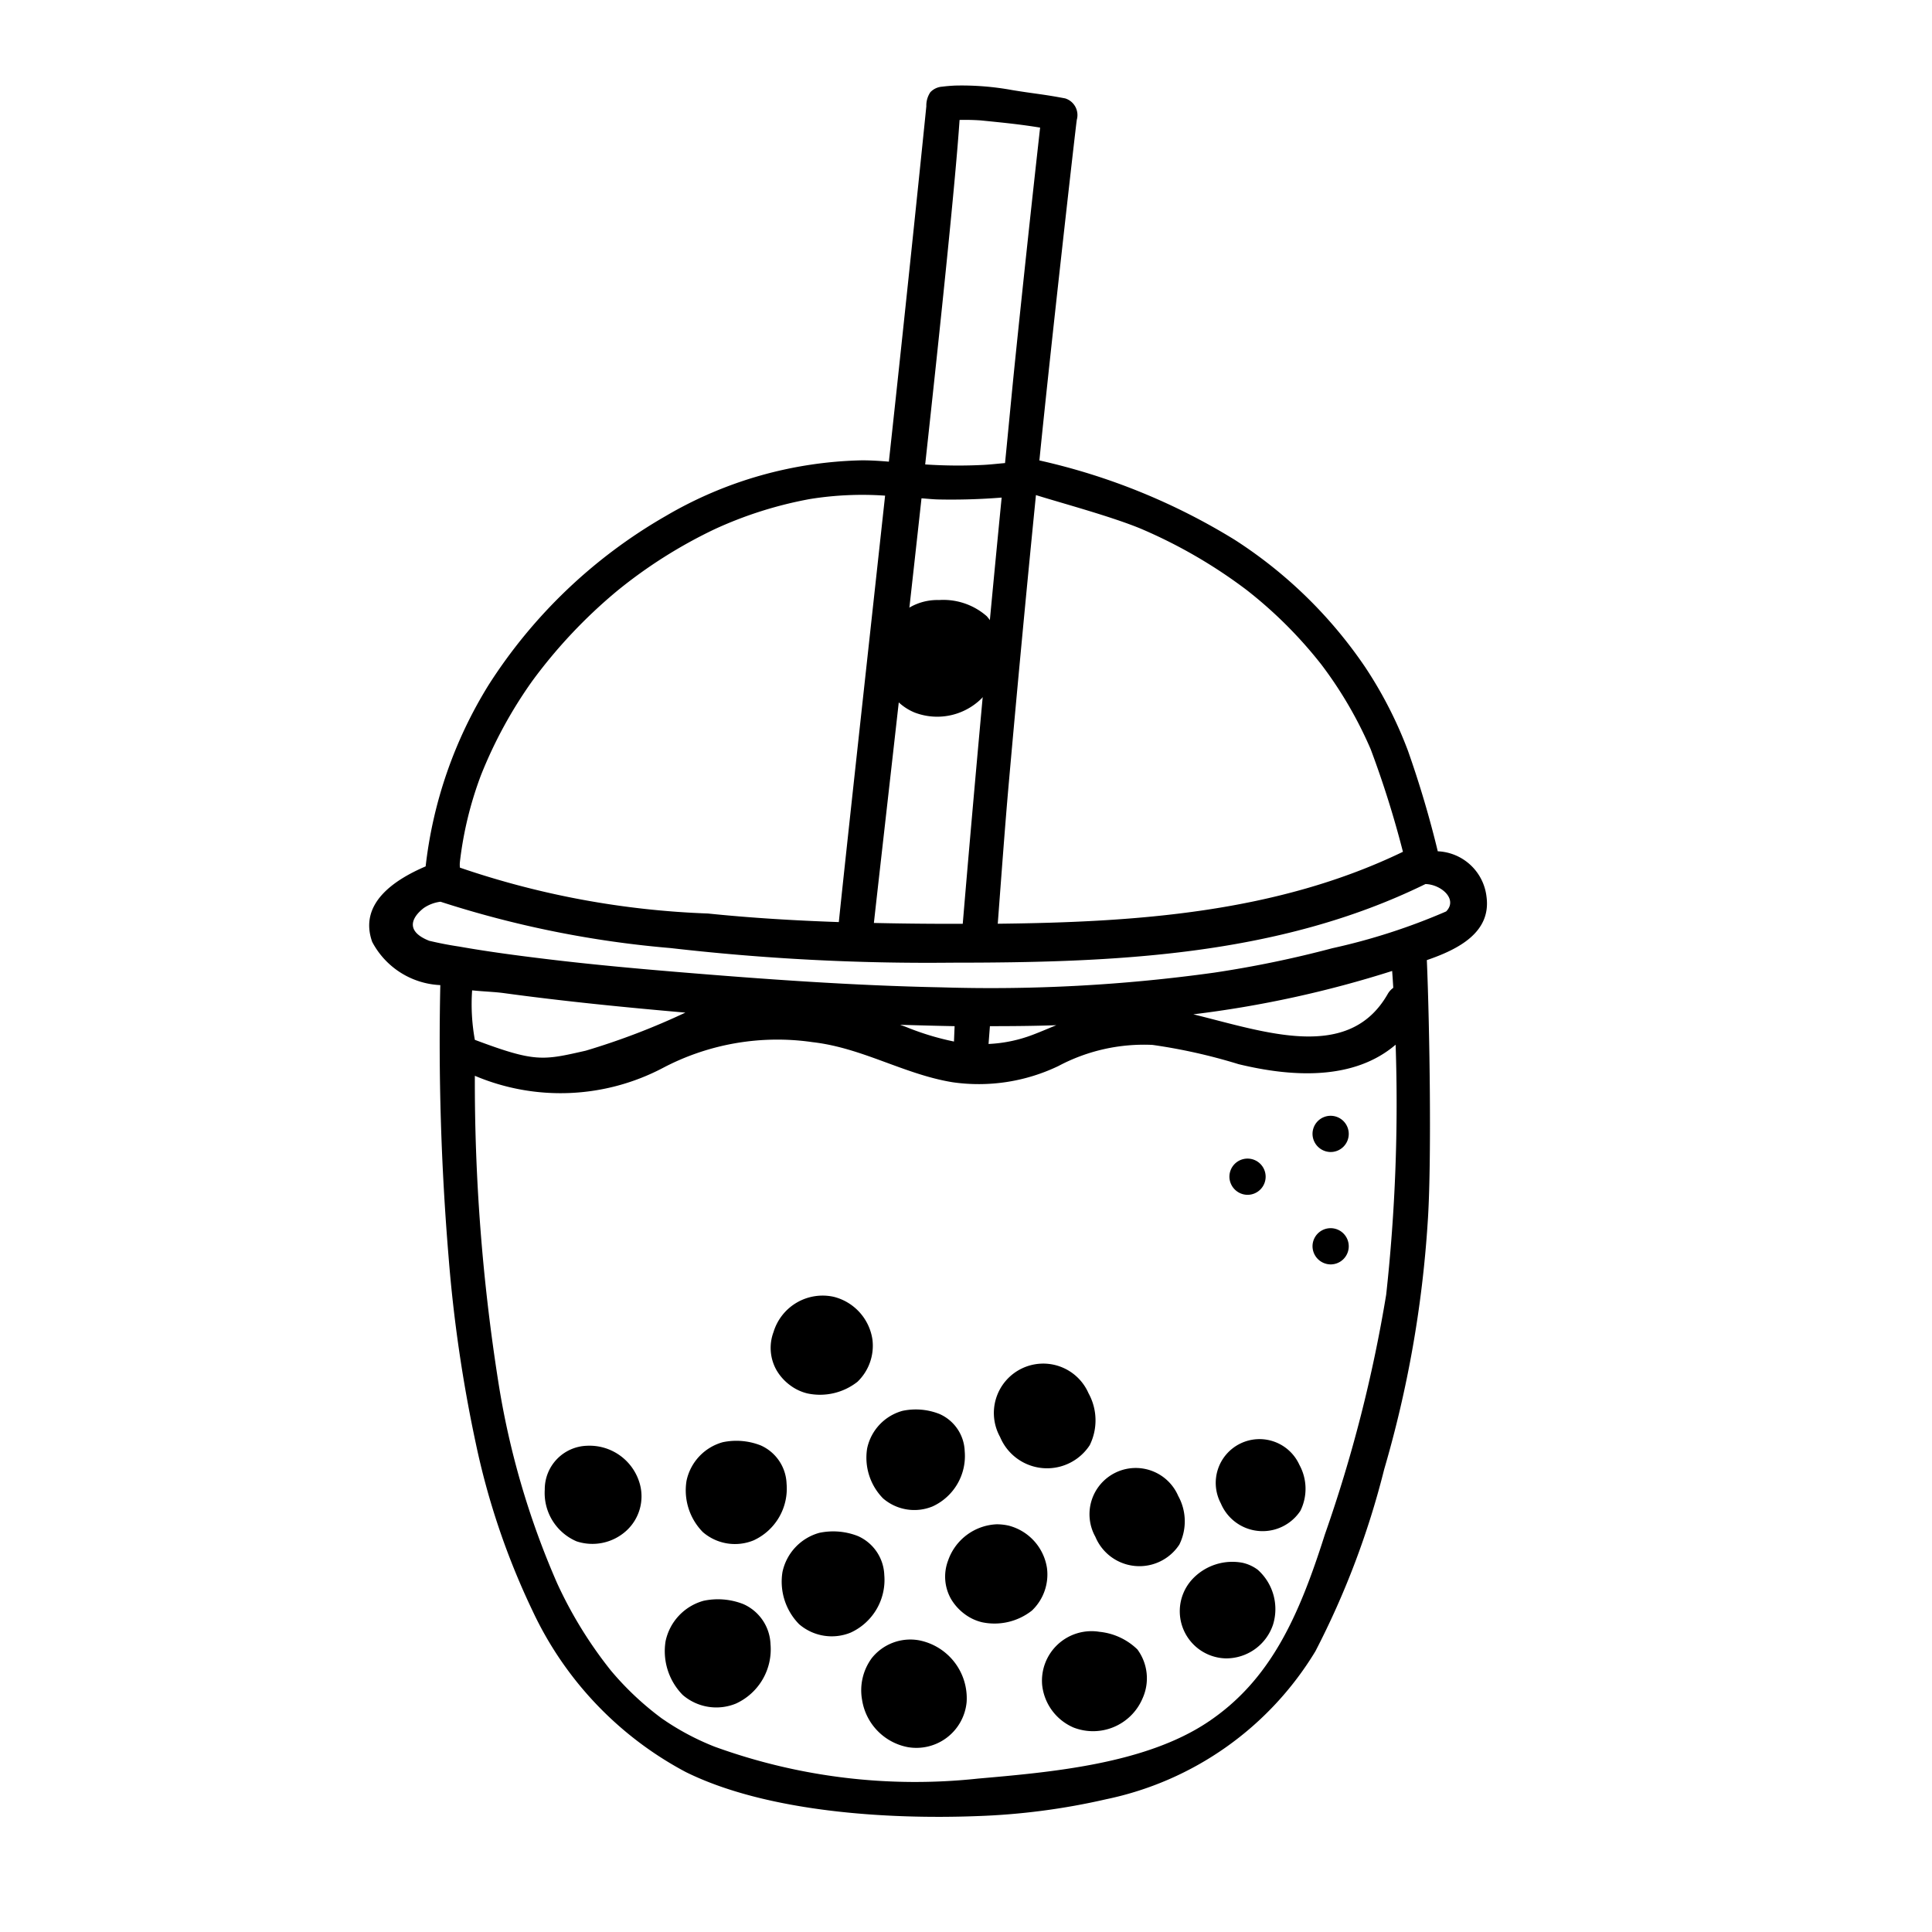 <svg height='300px' width='300px'  fill="#000000" xmlns="http://www.w3.org/2000/svg" viewBox="0 0 64 64" x="0px" y="0px"><title>pearl, food, drink, miilk, bubble milk tea, taiwanese, sweeet</title><g data-name="bubble milk tea"><path d="M32.689,20.414a2.181,2.181,0,0,0-1.582-.537,1.828,1.828,0,0,0-1.884,1.891A1.757,1.757,0,0,0,30.289,23.6a2.089,2.089,0,0,0,2.332-.575A1.933,1.933,0,0,0,32.689,20.414Z"></path><path data-name="Path" d="M31.957,48.072a1.4,1.4,0,0,0-.833-1.231,2.131,2.131,0,0,0-1.228-.105,1.642,1.642,0,0,0-1.171,1.246,1.926,1.926,0,0,0,.527,1.654,1.586,1.586,0,0,0,1.641.266A1.836,1.836,0,0,0,31.957,48.072Z"></path><path data-name="Path" d="M26.056,49.145a1.444,1.444,0,0,0-.854-1.263,2.2,2.2,0,0,0-1.26-.107,1.685,1.685,0,0,0-1.2,1.278,1.973,1.973,0,0,0,.541,1.7,1.627,1.627,0,0,0,1.682.273A1.886,1.886,0,0,0,26.056,49.145Z"></path><path data-name="Path" d="M25.524,54.465a1.513,1.513,0,0,0-.895-1.325,2.293,2.293,0,0,0-1.322-.112,1.765,1.765,0,0,0-1.259,1.34,2.069,2.069,0,0,0,.567,1.779,1.706,1.706,0,0,0,1.764.286A1.974,1.974,0,0,0,25.524,54.465Z"></path><path data-name="Path" d="M29.293,52.171a1.469,1.469,0,0,0-.869-1.285,2.234,2.234,0,0,0-1.282-.109,1.715,1.715,0,0,0-1.222,1.3,2.009,2.009,0,0,0,.551,1.726,1.655,1.655,0,0,0,1.711.278A1.919,1.919,0,0,0,29.293,52.171Z"></path><path d="M34.683,51.948a1.718,1.718,0,0,0-1.275-1.411,1.833,1.833,0,0,0-.389-.043A1.785,1.785,0,0,0,31.405,51.7a1.5,1.5,0,0,0,.1,1.27,1.7,1.7,0,0,0,.453.5,1.567,1.567,0,0,0,.569.268,2,2,0,0,0,1.658-.387A1.651,1.651,0,0,0,34.683,51.948Z"></path><path d="M28.9,44.37a1.718,1.718,0,0,0-1.275-1.41,1.7,1.7,0,0,0-2,1.163,1.5,1.5,0,0,0,.1,1.269,1.667,1.667,0,0,0,.453.5,1.561,1.561,0,0,0,.568.267,2.006,2.006,0,0,0,1.659-.386A1.656,1.656,0,0,0,28.9,44.37Z"></path><path d="M30.443,54.337a1.633,1.633,0,0,0-1.565.591,1.8,1.8,0,0,0-.32,1.386,1.89,1.89,0,0,0,1.513,1.562,1.672,1.672,0,0,0,1.95-1.495A1.956,1.956,0,0,0,30.443,54.337Z"></path><path d="M37.678,54.64a2.1,2.1,0,0,0-1.256-.584,1.641,1.641,0,0,0-1.9,1.754,1.733,1.733,0,0,0,1.039,1.416,1.781,1.781,0,0,0,2.286-.961A1.613,1.613,0,0,0,37.678,54.64Z"></path><path data-name="Path" d="M41.155,51.768a1.814,1.814,0,0,0-1.647.534,1.562,1.562,0,0,0,1.1,2.634,1.637,1.637,0,0,0,1.563-1.119A1.744,1.744,0,0,0,41.664,52,1.321,1.321,0,0,0,41.155,51.768Z"></path><path d="M36.059,46.154A1.636,1.636,0,1,0,33.128,47.6a1.687,1.687,0,0,0,2.971.273A1.857,1.857,0,0,0,36.059,46.154Z"></path><path d="M43.044,48.525a1.45,1.45,0,1,0-2.6,1.281,1.5,1.5,0,0,0,2.633.242A1.647,1.647,0,0,0,43.044,48.525Z"></path><path d="M39.03,49.555a1.532,1.532,0,1,0-2.744,1.354,1.58,1.58,0,0,0,2.782.256A1.739,1.739,0,0,0,39.03,49.555Z"></path><path data-name="Path" d="M21.18,49.106a1.729,1.729,0,0,0-1.739-1.213,1.443,1.443,0,0,0-1.395,1.452A1.742,1.742,0,0,0,19.1,51.059a1.671,1.671,0,0,0,1.646-.349A1.542,1.542,0,0,0,21.18,49.106Z"></path><path d="M49.243,29.708A1.7,1.7,0,0,0,47.628,28.2a34.065,34.065,0,0,0-.989-3.334,13.769,13.769,0,0,0-1.41-2.758,15.04,15.04,0,0,0-4.324-4.224,21.12,21.12,0,0,0-6.4-2.615l0,0a.485.485,0,0,0-.074-.015c.367-3.676,1.219-11.2,1.24-11.288a.578.578,0,0,0-.388-.707c-.752-.143-1-.151-1.752-.275a9.287,9.287,0,0,0-1.9-.149c-.14.007-.28.018-.419.036a.593.593,0,0,0-.393.184.791.791,0,0,0-.133.464c-.073.736-.613,6.013-1.241,11.774-.3-.025-.593-.044-.891-.044a13.385,13.385,0,0,0-6.5,1.844,17,17,0,0,0-5.866,5.594A14.5,14.5,0,0,0,14.1,28.7c-1.021.437-2.226,1.217-1.771,2.5a2.685,2.685,0,0,0,2.257,1.433,85.966,85.966,0,0,0,.273,8.992,47.307,47.307,0,0,0,.9,6.176,24.563,24.563,0,0,0,1.887,5.569A11.608,11.608,0,0,0,22.715,58.7c2.693,1.332,6.7,1.573,9.642,1.461a22.409,22.409,0,0,0,4.291-.56,10.626,10.626,0,0,0,6.926-4.9,27.707,27.707,0,0,0,2.279-6.028,37.668,37.668,0,0,0,1.439-8.148c.139-1.935.067-6.532-.026-8.72C48.314,31.446,49.4,30.886,49.243,29.708ZM37.792,17.514a16.589,16.589,0,0,1,3.491,2.02,14.417,14.417,0,0,1,2.491,2.483,13.463,13.463,0,0,1,1.631,2.8,32.781,32.781,0,0,1,1.069,3.4C42.29,30.236,37.638,30.55,33.052,30.6c.12-1.6.249-3.336.353-4.517q.429-4.843.912-9.683C35.107,16.649,36.805,17.105,37.792,17.514ZM31.787,3.973c.23-.006.461,0,.692.015.808.081,1.31.13,1.976.239q-.426,3.814-.82,7.634c-.12,1.159-.226,2.32-.342,3.479-.233.019-.465.047-.7.06a16.394,16.394,0,0,1-1.945-.015C31.179,10.528,31.654,5.953,31.787,3.973ZM30.526,16.507c.183.013.366.033.547.038a20.894,20.894,0,0,0,2.108-.062q-.693,7.055-1.289,14.12l-.378,0q-1.283,0-2.565-.029C29.172,28.555,29.872,22.461,30.526,16.507ZM15.935,25.673a14.812,14.812,0,0,1,1.7-3.118,16.838,16.838,0,0,1,2.8-2.974,15.977,15.977,0,0,1,3.237-2.05,13.219,13.219,0,0,1,3.159-1,10.919,10.919,0,0,1,2.489-.112c-.649,5.947-1.326,12.106-1.533,14.126-1.448-.05-2.9-.136-4.336-.284a28.5,28.5,0,0,1-8.215-1.519.857.857,0,0,1,0-.2A12.047,12.047,0,0,1,15.935,25.673ZM45.919,42.888a47.014,47.014,0,0,1-2.03,7.941c-.862,2.716-1.8,4.831-3.881,6.219s-5.177,1.657-7.609,1.87a19.453,19.453,0,0,1-8.732-1.059,8.535,8.535,0,0,1-1.761-.946l-.021-.016a9.815,9.815,0,0,1-1.655-1.566,14,14,0,0,1-1.775-2.886A27.1,27.1,0,0,1,16.5,45.73a63.826,63.826,0,0,1-.77-10.093,7.284,7.284,0,0,0,6.219-.255,8.129,8.129,0,0,1,4.971-.859c1.646.188,3.024,1.063,4.631,1.327a6.1,6.1,0,0,0,3.509-.536,6.035,6.035,0,0,1,3.119-.7,18.462,18.462,0,0,1,2.847.637c1.811.44,3.828.534,5.206-.644A58,58,0,0,1,45.919,42.888ZM15.64,32.807c.43.043.733.048,1.052.091,1.959.268,4.029.474,6.012.646a23.511,23.511,0,0,1-3.3,1.261c-1.43.325-1.674.391-3.674-.359A6.569,6.569,0,0,1,15.64,32.807Zm14.177,1.141c.6.017,1.2.034,1.806.045-.007.149-.014.326-.021.509a8.945,8.945,0,0,1-1.591-.484C29.949,33.993,29.88,33.972,29.817,33.948Zm2.93.635c.014-.189.03-.39.045-.59.732,0,1.465-.006,2.2-.032-.246.1-.494.208-.751.306A4.705,4.705,0,0,1,32.747,34.583Zm6.781-.982a36,36,0,0,0,6.583-1.435l.006,0c.013.184.026.367.037.557a.649.649,0,0,0-.188.211C44.675,35.188,41.911,34.184,39.528,33.6Zm8.377-3.408a20.612,20.612,0,0,1-3.774,1.219,35.787,35.787,0,0,1-3.916.809,53.662,53.662,0,0,1-9.03.486c-2.924-.058-5.845-.268-8.759-.51-1.44-.12-2.88-.252-4.316-.426-.967-.117-1.934-.244-2.894-.414q-.505-.075-1-.193c-.779-.309-.6-.754-.182-1.082a1.26,1.26,0,0,1,.558-.211,34.027,34.027,0,0,0,7.623,1.535,74.4,74.4,0,0,0,9.3.484c5.353,0,10.814-.206,15.706-2.605C47.749,29.3,48.3,29.794,47.905,30.193Z"></path><path d="M44.079,41.885a.6.6,0,1,0-.6-.6A.605.605,0,0,0,44.079,41.885Z"></path><path d="M44.079,38.162a.6.6,0,1,0-.6-.6A.605.605,0,0,0,44.079,38.162Z"></path><path d="M41.326,39.58a.6.6,0,1,0-.6-.6A.605.605,0,0,0,41.326,39.58Z"></path></g></svg>
